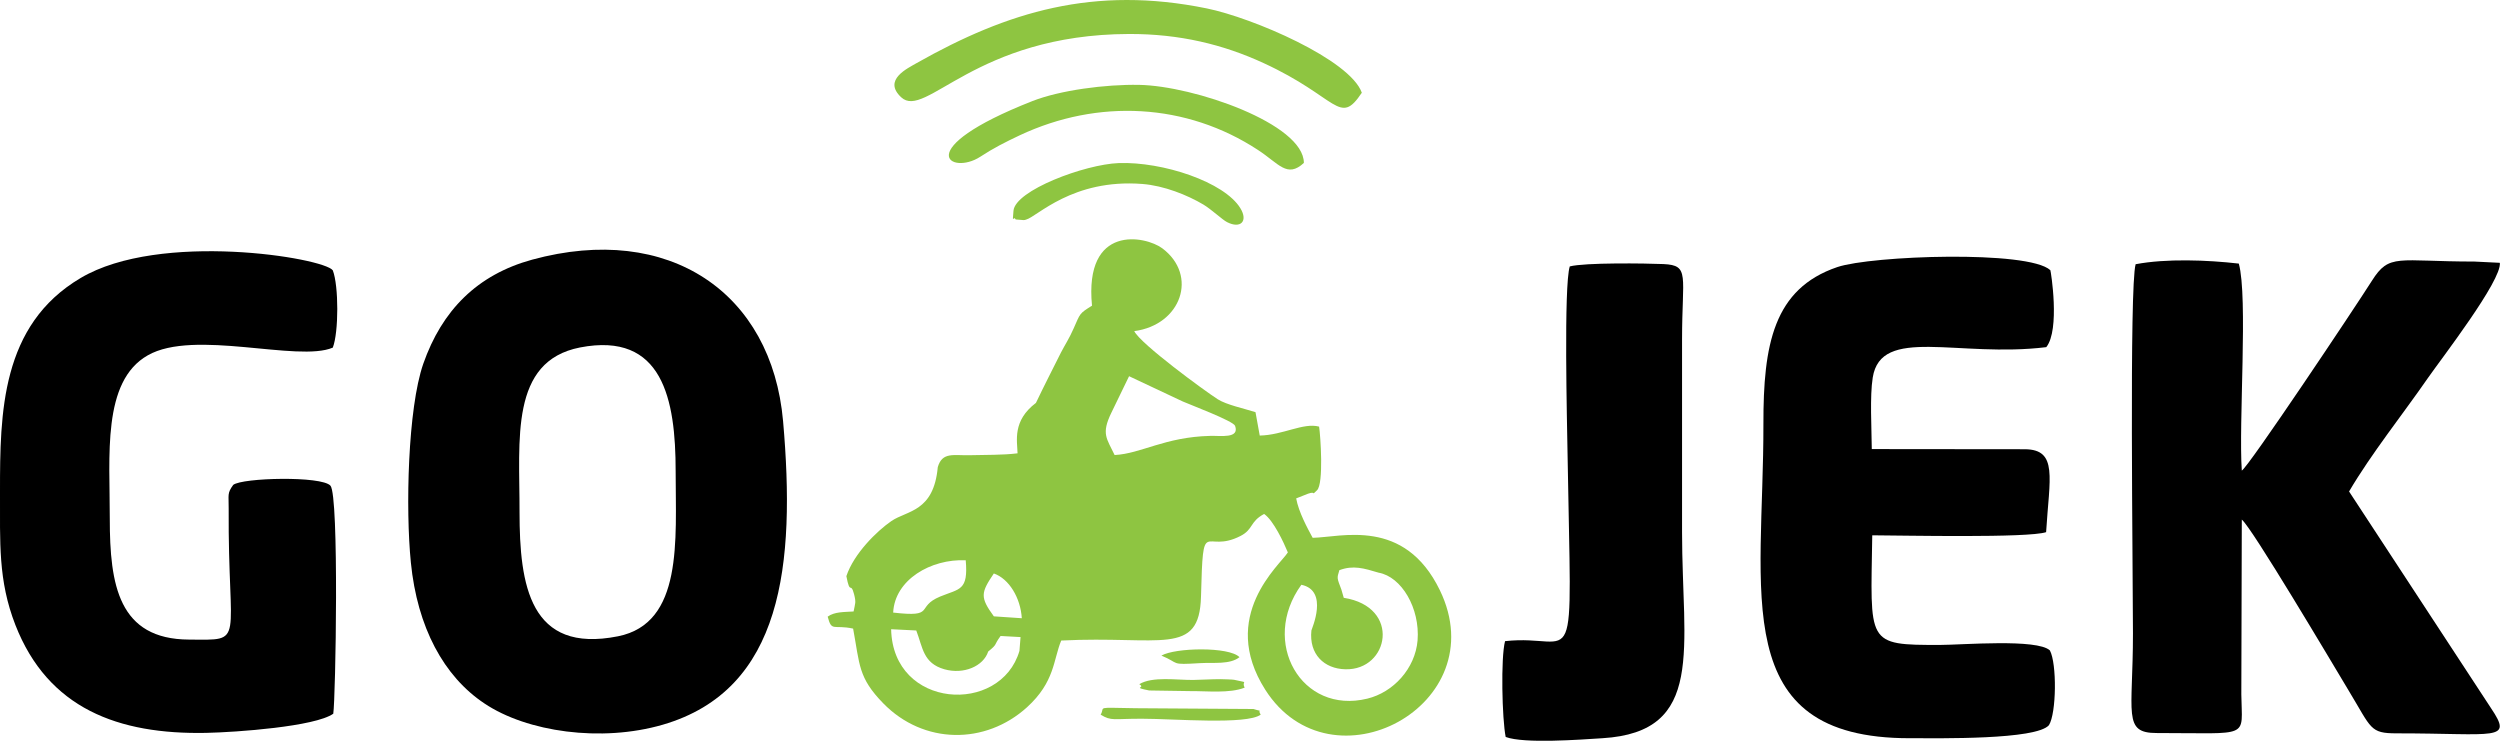 <?xml version="1.0" encoding="UTF-8"?>
<!DOCTYPE svg PUBLIC "-//W3C//DTD SVG 1.1//EN" "http://www.w3.org/Graphics/SVG/1.1/DTD/svg11.dtd">
<!-- Creator: CorelDRAW X7 -->
<svg xmlns="http://www.w3.org/2000/svg" xml:space="preserve" width="26.087cm" height="7.73cm" version="1.1" style="shape-rendering:geometricPrecision; text-rendering:geometricPrecision; image-rendering:optimizeQuality; fill-rule:evenodd; clip-rule:evenodd"
viewBox="0 0 15918 4716"
 xmlns:xlink="http://www.w3.org/1999/xlink">
 <defs>
  <style type="text/css">
   <![CDATA[
    .fil1 {fill:black}
    .fil0 {fill:#8EC541}
   ]]>
  </style>
 </defs>
 <g id="Layer_x0020_1">
  <g id="_2506619055872">
   <path class="fil0" d="M6491 4144c-120,410 -806,371 -817,-138l160 8c42,109 43,208 179,247 124,35 249,-20 279,-113 64,-52 31,-34 79,-99l127 7 -7 88zm2050 -390c-29,-77 -29,-71 -13,-124 89,-33 156,-12 250,16 146,26 264,226 248,431 -15,180 -155,331 -320,371 -420,103 -684,-361 -420,-725 177,37 65,282 64,291 -16,151 81,244 216,247 278,8 358,-397 -10,-455l-15 -52zm-1945 -1189c-151,114 -119,242 -117,321 -96,12 -203,9 -302,12 -105,3 -177,-23 -206,76 -26,286 -195,275 -295,343 -93,64 -239,207 -287,351 24,126 27,31 49,115 14,55 7,56 -3,110 -59,4 -122,1 -165,33 26,99 36,49 162,76 43,232 32,312 192,476 257,263 650,265 915,25 178,-162 167,-302 218,-425 633,-32 880,106 890,-280 14,-532 18,-265 252,-386 82,-42 58,-91 150,-140 60,42 125,182 151,245 -50,80 -442,405 -144,874 419,658 1467,100 1112,-633 -226,-466 -629,-337 -810,-334 -33,-61 -89,-163 -105,-251l76 -30c55,-19 16,18 57,-22 43,-42 22,-347 13,-405 -100,-27 -230,54 -378,57l-27 -149c-72,-23 -185,-47 -240,-82 -83,-53 -493,-353 -532,-434 300,-40 408,-355 179,-527 -107,-80 -499,-158 -448,365 -82,51 -74,48 -117,145 -27,62 -54,102 -81,154 -53,106 -106,209 -159,320zm-268 1359c-89,-122 -83,-150 0,-273 97,34 170,155 178,285l-178 -12zm-641 -24c10,-209 240,-343 462,-333 17,195 -39,180 -163,231 -161,67 -23,134 -299,102zm1410 -1003c-50,-106 -87,-134 -20,-271l112 -231 342 161c45,20 322,124 333,155 30,83 -93,62 -158,64 -290,7 -439,113 -609,122z"/>
   <path class="fil1" d="M3693 2212c527,-102 609,330 609,788 0,439 49,968 -367,1051 -562,112 -627,-325 -627,-792 1,-462 -63,-959 385,-1047zm-1077 1369c41,413 210,726 469,898 270,181 743,249 1135,135 765,-223 846,-1020 766,-1933 -72,-817 -725,-1266 -1598,-1028 -350,96 -574,323 -693,663 -99,285 -113,927 -79,1265z"/>
   <path class="fil1" d="M14957 3129c141,-240 341,-490 503,-724 82,-118 471,-621 457,-732l-162 -8c-491,0 -541,-55 -653,123 -117,184 -787,1187 -828,1208 -21,-304 40,-1104 -19,-1318 -200,-23 -462,-33 -657,4 -41,141 -17,1948 -17,2351 0,512 -67,634 151,634 606,0 542,39 539,-246l3 -1113c63,49 570,905 683,1093 144,238 132,268 303,268 634,0 744,53 601,-160l-904 -1380z"/>
   <path class="fil1" d="M1485 3087c-40,55 -28,63 -29,149 -5,874 113,838 -252,836 -449,-2 -505,-347 -505,-770 1,-396 -51,-874 242,-1040 295,-169 956,46 1178,-49 38,-98 38,-394 0,-492 -57,-80 -1100,-252 -1606,49 -507,300 -513,859 -513,1359 1,325 -13,565 98,850 208,532 655,698 1215,687 193,-4 693,-40 809,-122 15,-97 38,-1389 -18,-1452 -56,-63 -561,-51 -619,-5z"/>
   <path class="fil1" d="M13029 2210c89,-111 29,-485 26,-490 -139,-129 -1139,-93 -1356,-20 -407,138 -472,495 -471,999 2,1077 -233,2002 932,2001 190,0 804,11 886,-83 48,-77 51,-392 6,-476 -80,-76 -562,-35 -698,-35 -477,1 -443,-6 -433,-698 201,1 992,18 1107,-20 21,-346 77,-527 -136,-528l-974 -1c-1,-133 -13,-336 6,-455 52,-332 543,-125 1105,-194z"/>
   <path class="fil1" d="M9587 4692c116,44 475,17 616,8 658,-40 507,-572 507,-1312 0,-409 0,-818 0,-1227 0,-410 51,-472 -118,-480 -117,-5 -502,-10 -597,15 -39,126 -17,999 -14,1197 24,1496 71,1136 -398,1189 -28,106 -19,497 4,610z"/>
   <path class="fil0" d="M7189 216c322,-1 600,67 856,185 476,219 482,405 626,189 -75,-211 -694,-477 -988,-537 -717,-146 -1266,20 -1846,348 -58,34 -218,107 -99,218 155,145 469,-400 1451,-403z"/>
   <path class="fil0" d="M8302 1037c0,-249 -701,-491 -1049,-497 -214,-4 -503,34 -679,103 -789,310 -519,476 -333,355 84,-55 157,-92 252,-137 499,-234 1061,-205 1516,93 134,87 186,182 293,83z"/>
   <path class="fil0" d="M6517 1401c5,0 12,-1 16,-3 69,-17 295,-262 741,-227 138,11 285,70 388,131 53,32 121,97 151,112 86,44 135,-6 85,-88 -102,-168 -495,-298 -775,-288 -216,8 -660,174 -670,304 -8,97 -2,25 14,55l50 4z"/>
   <path class="fil0" d="M7231 4509c-267,-4 -191,-11 -223,41 70,43 81,25 267,26 200,0 663,40 752,-26 -26,-42 27,-13 -46,-36l-750 -5z"/>
   <path class="fil0" d="M7597 4329c-106,1 -259,-24 -343,27 45,27 -52,17 63,40l259 4c110,-1 252,16 349,-22 -24,-49 39,-26 -67,-50 -6,-2 -78,-4 -88,-4 -57,0 -115,4 -173,5z"/>
   <path class="fil0" d="M7892 4184c-65,-68 -410,-61 -497,-10 121,50 50,60 245,48 89,-5 191,10 252,-38z"/>
  </g>
 </g>
</svg>

